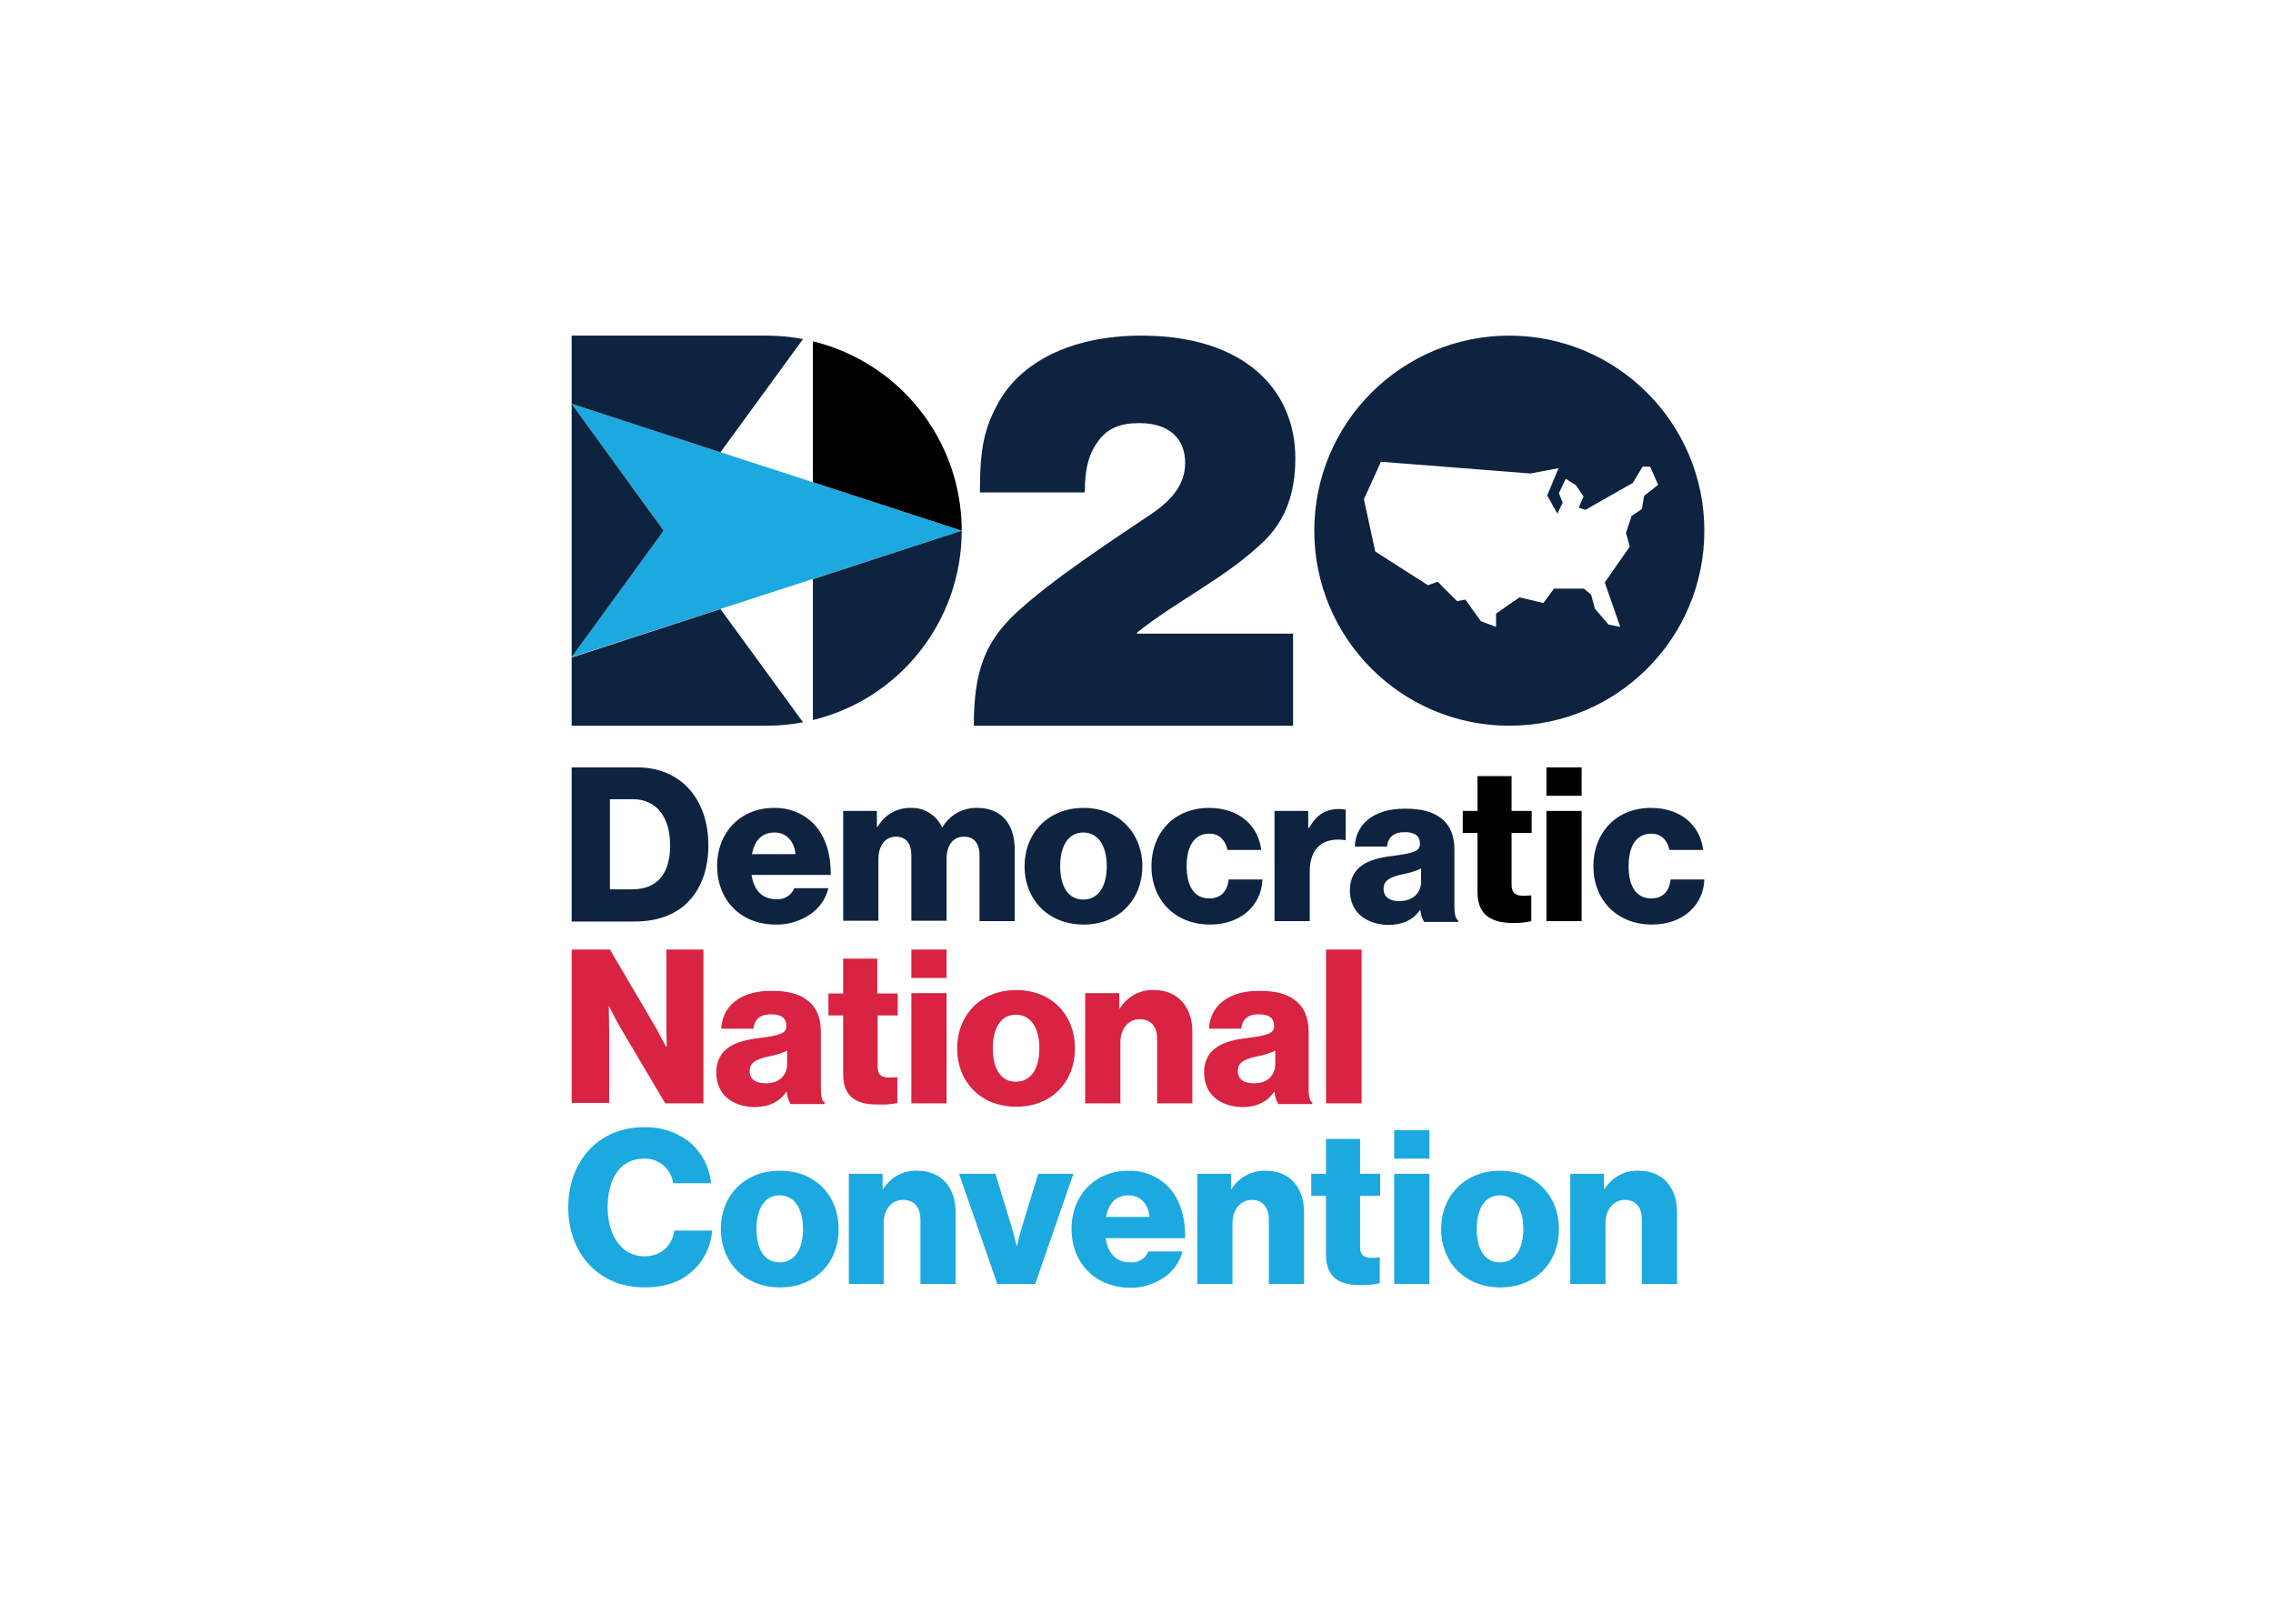 <svg clip-rule="evenodd" fill-rule="evenodd" stroke-linejoin="round" stroke-miterlimit="2" viewBox="0 0 560 400" xmlns="http://www.w3.org/2000/svg"><g fill-rule="nonzero" transform="matrix(.933 0 0 .933 140 82.677)"><path d="m103.9 51.5-103 33.4 24.3-33.4-24.3-33.5z" fill="#1ca9df"/><path d="m64.6 1.5v37.2l39.3 12.8c0-23.8-16.3-44.4-39.3-50z"/><path d="m248.5 0c-28.4 0-51.5 23-51.5 51.5 0 28.4 23 51.5 51.5 51.5 28.4 0 51.5-23 51.5-51.5 0-28.4-23.1-51.5-51.5-51.5zm-129.9 72.9c9.9-9 24.4-18.4 35.5-25.9 5.6-3.8 8.8-8 8.8-13.4 0-6.3-4.1-10.5-12.1-10.5-4.9 0-8.2 1.3-10.6 4.4-2.6 3.4-3.8 7.2-3.8 13.9h-27.7c0-11.9 1.2-17.1 5-23.9 5.6-10 18.4-17.5 37.7-17.5 26.8 0 40.6 14 40.6 32.4 0 9-2.5 16.2-8.2 21.8-10 9.7-22.8 15.6-33.6 24.2v.3h41.2v24.3h-84.3c0-14.5 3-22.3 11.5-30.1zm-56.6 29.2c-3.2.6-6.4.9-9.6.9h-51.5v-18l39.3-12.8zm2.6-.6c23.1-5.6 39.3-26.3 39.3-50l-39.3 12.8zm-63.7-16.6 24.3-33.4-24.3-33.5zm283.2-42.6-.6 3.5-2.7 1.8-1.5 4.5 1 3.6-6.6 9.5 4.1 11.7-3.1-.6-3.6-4.2-1-3.7-1.9-1.6h-7.9l-2.8 3.8-6.3-1.5-6.2 4.3v3.5l-4-1.5-4.1-5.7-2.2.4-5.1-5.1-2.6.9-13.9-8.9-3-13.8 4.5-9.9 39.5 3.1 7.4-1.4-3 7.2 2.7 4.8 1.4-2.9-1-2.5 1.8-3.8 2.7 1.7 2 3-1.3 2.9 1.8.6 12.5-7.1 2.6-4.3h2l2.1 4.8zm-222.1-41.4c-3.2-.6-6.4-.9-9.6-.9h-51.5v18l39.3 12.8z" fill="#0e233f"/><path d="m240.1 146.9v-15.6h-3.9v-5.8h3.9v-9.2h9v9.2h5.3v5.8h-5.3v13.7c0 2.3 1.2 2.9 3.2 2.9.8 0 1.7-.1 2-.1v6.8c-1.6.4-3.3.5-5 .5-5.3-.1-9.2-1.9-9.2-8.2z"/><path d="m258.3 114h9.3v7.5h-9.3zm0 11.5h9.3v29.1h-9.3z"/><path d="m206.4 146.5c0-6.4 5.1-8.4 11.1-9.1 5.5-.7 7.4-1.2 7.4-3.2s-1.2-3.1-4-3.1c-2.9 0-4.4 1.3-4.7 3.8h-8.5c.2-5.4 4.4-10 13.2-10 4.4 0 7.3.8 9.4 2.4 2.5 1.8 3.7 4.7 3.7 8.3v14.7c0 2.3.2 3.6 1 4.1v.4h-9c-.6-1-.9-2.1-1-3.2-1.7 2.4-4.3 4-8.6 4-5.8-.2-10-3.4-10-9.1zm-167.1-6.5c0-8.7 6.1-15.3 15-15.3 3.7-.1 7.2 1.2 9.9 3.6 3.5 3.2 5.2 8.2 5.1 14.1h-20.9c.6 3.9 2.7 6.4 6.5 6.4 2.1.2 4-1 4.8-2.9h9c-.7 2.8-2.4 5.3-4.8 6.9-2.7 1.8-5.9 2.8-9.1 2.7-9.5 0-15.5-6.7-15.5-15.5zm81.2.1c0-8.8 6.3-15.4 15.6-15.4s15.5 6.7 15.5 15.4-6.1 15.4-15.5 15.4-15.6-6.6-15.6-15.4zm33.5 0c0-8.8 6-15.4 15.2-15.4 7.9 0 13 4.6 13.8 11.1h-8.9c-.6-2.6-2.2-4.3-4.8-4.3-4 0-6 3.3-6 8.6s2 8.5 6 8.5c2.9 0 4.7-1.7 5.1-5h8.9c-.2 6.7-5.6 11.9-13.8 11.9-9.4 0-15.5-6.6-15.5-15.4zm116.7 0c0-8.8 6-15.4 15.2-15.4 7.9 0 13 4.6 13.8 11.1h-8.9c-.6-2.6-2.2-4.3-4.8-4.3-4 0-6 3.3-6 8.6s2 8.5 6 8.5c2.9 0 4.7-1.7 5.1-5h8.9c-.2 6.7-5.6 11.9-13.8 11.9-9.4 0-15.5-6.6-15.5-15.4zm-269.8-26.1h17.3c11.3 0 18.8 8.1 18.8 20.6 0 7.2-2.5 12.9-7 16.4-3.2 2.4-7.3 3.7-12.4 3.7h-16.7zm185.6 11.5h8.9v4.5h.2c2-3.5 4.4-5 7.9-5 .6 0 1.2 0 1.8.2v8h-.2c-5.7-.8-9.3 2-9.3 8.3v13.1h-9.3zm-113.9 0h8.9v4.2h.2c1.8-3.2 5.2-5.1 8.8-5 3.5-.1 6.7 1.9 8.2 5.1h.1c1.9-3.2 5.4-5.2 9.2-5.1 6.6 0 9.9 4.5 9.9 11v18.9h-9.3v-17.3c0-3.1-1.3-5-4.1-5-3 0-4.6 2.4-4.6 5.9v16.3h-9.3v-17.2c0-3.1-1.3-5-4.1-5s-4.6 2.4-4.6 5.9v16.3h-9.3zm152.6 18.7v-3.5c-1.5.7-3.1 1.2-4.8 1.5-3.6.8-5.1 1.7-5.1 3.9s1.7 3.2 4 3.2c3.5.1 5.9-2 5.9-5.1zm-83-4.1c0-5.3-2.2-8.9-6.2-8.9s-6.1 3.6-6.1 8.9 2.1 8.8 6.1 8.8 6.2-3.5 6.2-8.8zm-125.3 6.1c6.6 0 10-4.1 10-11.6s-3.6-12.2-9.9-12.2h-6v23.8zm43.1-9.3c-.3-3.5-2.5-5.7-5.5-5.7-3.5 0-5.3 2.2-6 5.7z" fill="#0e233f"/><path d="m39.1 194.6c0-6.4 5.1-8.4 11.1-9.1 5.5-.7 7.4-1.2 7.4-3.2s-1.2-3.1-4-3.1c-3 0-4.4 1.3-4.7 3.8h-8.5c.2-5.4 4.4-10 13.2-10 4.4 0 7.3.8 9.4 2.4 2.5 1.8 3.7 4.7 3.7 8.3v14.7c0 2.3.2 3.6 1 4.1v.4h-9c-.6-1-.9-2.1-1-3.2h-.1c-1.7 2.4-4.3 4-8.6 4-5.8-.2-9.9-3.4-9.9-9.1zm128.8 0c0-6.4 5.1-8.4 11.1-9.1 5.5-.7 7.4-1.2 7.4-3.2s-1.2-3.1-4-3.1c-3 0-4.4 1.3-4.7 3.8h-8.5c.2-5.4 4.4-10 13.2-10 4.4 0 7.3.8 9.4 2.4 2.5 1.8 3.7 4.7 3.7 8.3v14.7c0 2.3.2 3.6 1 4.1v.4h-9c-.6-1-.9-2.1-1-3.2h-.1c-1.7 2.4-4.3 4-8.6 4-5.7-.2-9.9-3.4-9.9-9.1zm-65.2-6.4c0-8.8 6.2-15.4 15.6-15.4s15.5 6.6 15.5 15.4-6.1 15.4-15.5 15.4-15.6-6.6-15.6-15.4zm-30.1 6.9v-15.6h-3.9v-5.8h3.9v-9.2h9v9.2h5.4v5.8h-5.3v13.6c0 2.3 1.2 2.8 3.2 2.8.8 0 1.7-.1 2-.1v6.8c-1.7.4-3.4.5-5.1.4-5.3.1-9.2-1.7-9.2-7.9zm18-21.5h9.3v29.1h-9.3zm109.5-11.5h9.4v40.6h-9.4zm-63.6 11.5h9v4h.2c1.9-3.1 5.4-5 9-4.8 6.4 0 10.1 4.6 10.1 11v18.9h-9.3v-17c0-3.1-1.5-5.2-4.6-5.2s-5.1 2.6-5.1 6.1v16.1h-9.3zm-135.6-11.5h10.1l12 20.4c.6 1.1 2.8 5.2 2.8 5.2h.2s-.1-4.9-.1-6.3v-19.3h9.8v40.6h-10.1l-11.9-20.1c-.7-1.1-2.9-5.5-2.9-5.5h-.1s.1 5.2.1 6.6v18.9h-9.9zm56.9 30.2v-3.5c-1.5.7-3.1 1.2-4.8 1.5-3.6.8-5.1 1.7-5.1 3.9s1.7 3.2 4 3.2c3.5.2 5.9-1.9 5.9-5.1zm128.9 0v-3.5c-1.5.7-3.1 1.2-4.8 1.5-3.6.8-5.1 1.7-5.1 3.9s1.7 3.2 4 3.2c3.5.2 5.9-1.9 5.9-5.1zm-62.3-4.1c0-5.3-2.2-8.9-6.2-8.9s-6.1 3.6-6.1 8.9 2.1 8.8 6.1 8.8 6.2-3.5 6.2-8.8zm-33.8-26.1h9.3v7.5h-9.3z" fill="#d82343"/><path d="m132.9 235.8c0-8.7 6.1-15.3 15-15.3 3.7-.1 7.2 1.2 9.9 3.6 3.5 3.2 5.2 8.2 5.1 14.2h-21c.6 3.9 2.7 6.4 6.5 6.4 2.1.2 4-1 4.8-2.9h9c-.7 2.8-2.5 5.3-4.9 6.9-2.7 1.8-5.9 2.8-9.1 2.7-9.4-.2-15.3-6.8-15.3-15.6zm-92.6.1c0-8.8 6.2-15.4 15.6-15.4s15.5 6.6 15.5 15.4-6.1 15.4-15.5 15.4-15.6-6.7-15.6-15.4zm190.2 0c0-8.8 6.3-15.4 15.6-15.4s15.5 6.6 15.5 15.4-6.1 15.4-15.5 15.4-15.6-6.7-15.6-15.4zm-230.5-5.7c0-12.1 7.9-21.2 20-21.2 4.2-.1 8.2 1.1 11.6 3.6 3.5 2.7 5.7 6.8 6.1 11.2h-10c-.5-3.8-3.8-6.6-7.6-6.5-6.6 0-9.7 5.5-9.7 12.9s3.7 12.9 9.7 12.9c4.5 0 7.4-2.9 7.9-6.8h10c-.3 4-2 7.7-4.9 10.4-3.1 3-7.3 4.6-13 4.6-12 0-20.1-8.9-20.1-21.1zm200.1 12.5v-15.6h-3.9v-5.8h3.9v-9.2h9v9.2h5.3v5.8h-5.3v13.6c0 2.3 1.2 2.8 3.2 2.8.8 0 1.7-.1 2-.1v6.8c-1.7.4-3.4.5-5.1.5-5.2 0-9.1-1.7-9.1-8zm18-21.4h9.3v29.1h-9.3zm-52 0h8.9v4h.2c1.9-3.1 5.4-4.9 9-4.8 6.4 0 10.1 4.5 10.1 11v18.9h-9.3v-17c0-3.1-1.5-5.2-4.5-5.2s-5.1 2.6-5.1 6.1v16.1h-9.3zm-92 0h8.9v4h.2c1.9-3.1 5.4-5 9-4.8 6.4 0 10.1 4.5 10.1 11v18.9h-9.3v-17c0-3.1-1.5-5.2-4.6-5.2s-5.1 2.6-5.1 6.1v16.1h-9.2zm190.5 0h8.9v4h.2c1.9-3.1 5.4-5 9-4.8 6.4 0 10.1 4.5 10.1 11v18.9h-9.3v-17c0-3.1-1.5-5.2-4.5-5.2s-5.1 2.6-5.1 6.1v16.1h-9.3zm-161.4 0h9.6l4 13.1c.9 2.9 1.6 5.9 1.6 5.9h.1s.7-3 1.6-5.9l4-13.1h9.3l-10.1 29.1h-10zm-41.2 14.6c0-5.3-2.2-8.9-6.2-8.9s-6.1 3.6-6.1 8.9 2.1 8.8 6.1 8.8 6.2-3.5 6.2-8.8zm190.2 0c0-5.3-2.2-8.9-6.2-8.9s-6.1 3.6-6.1 8.9 2.1 8.8 6.1 8.8 6.2-3.5 6.2-8.8zm-98.7-3.2c-.3-3.5-2.5-5.7-5.5-5.7-3.5 0-5.3 2.2-6 5.7zm64.6-22.9h9.3v7.5h-9.3z" fill="#1ca9df"/></g></svg>